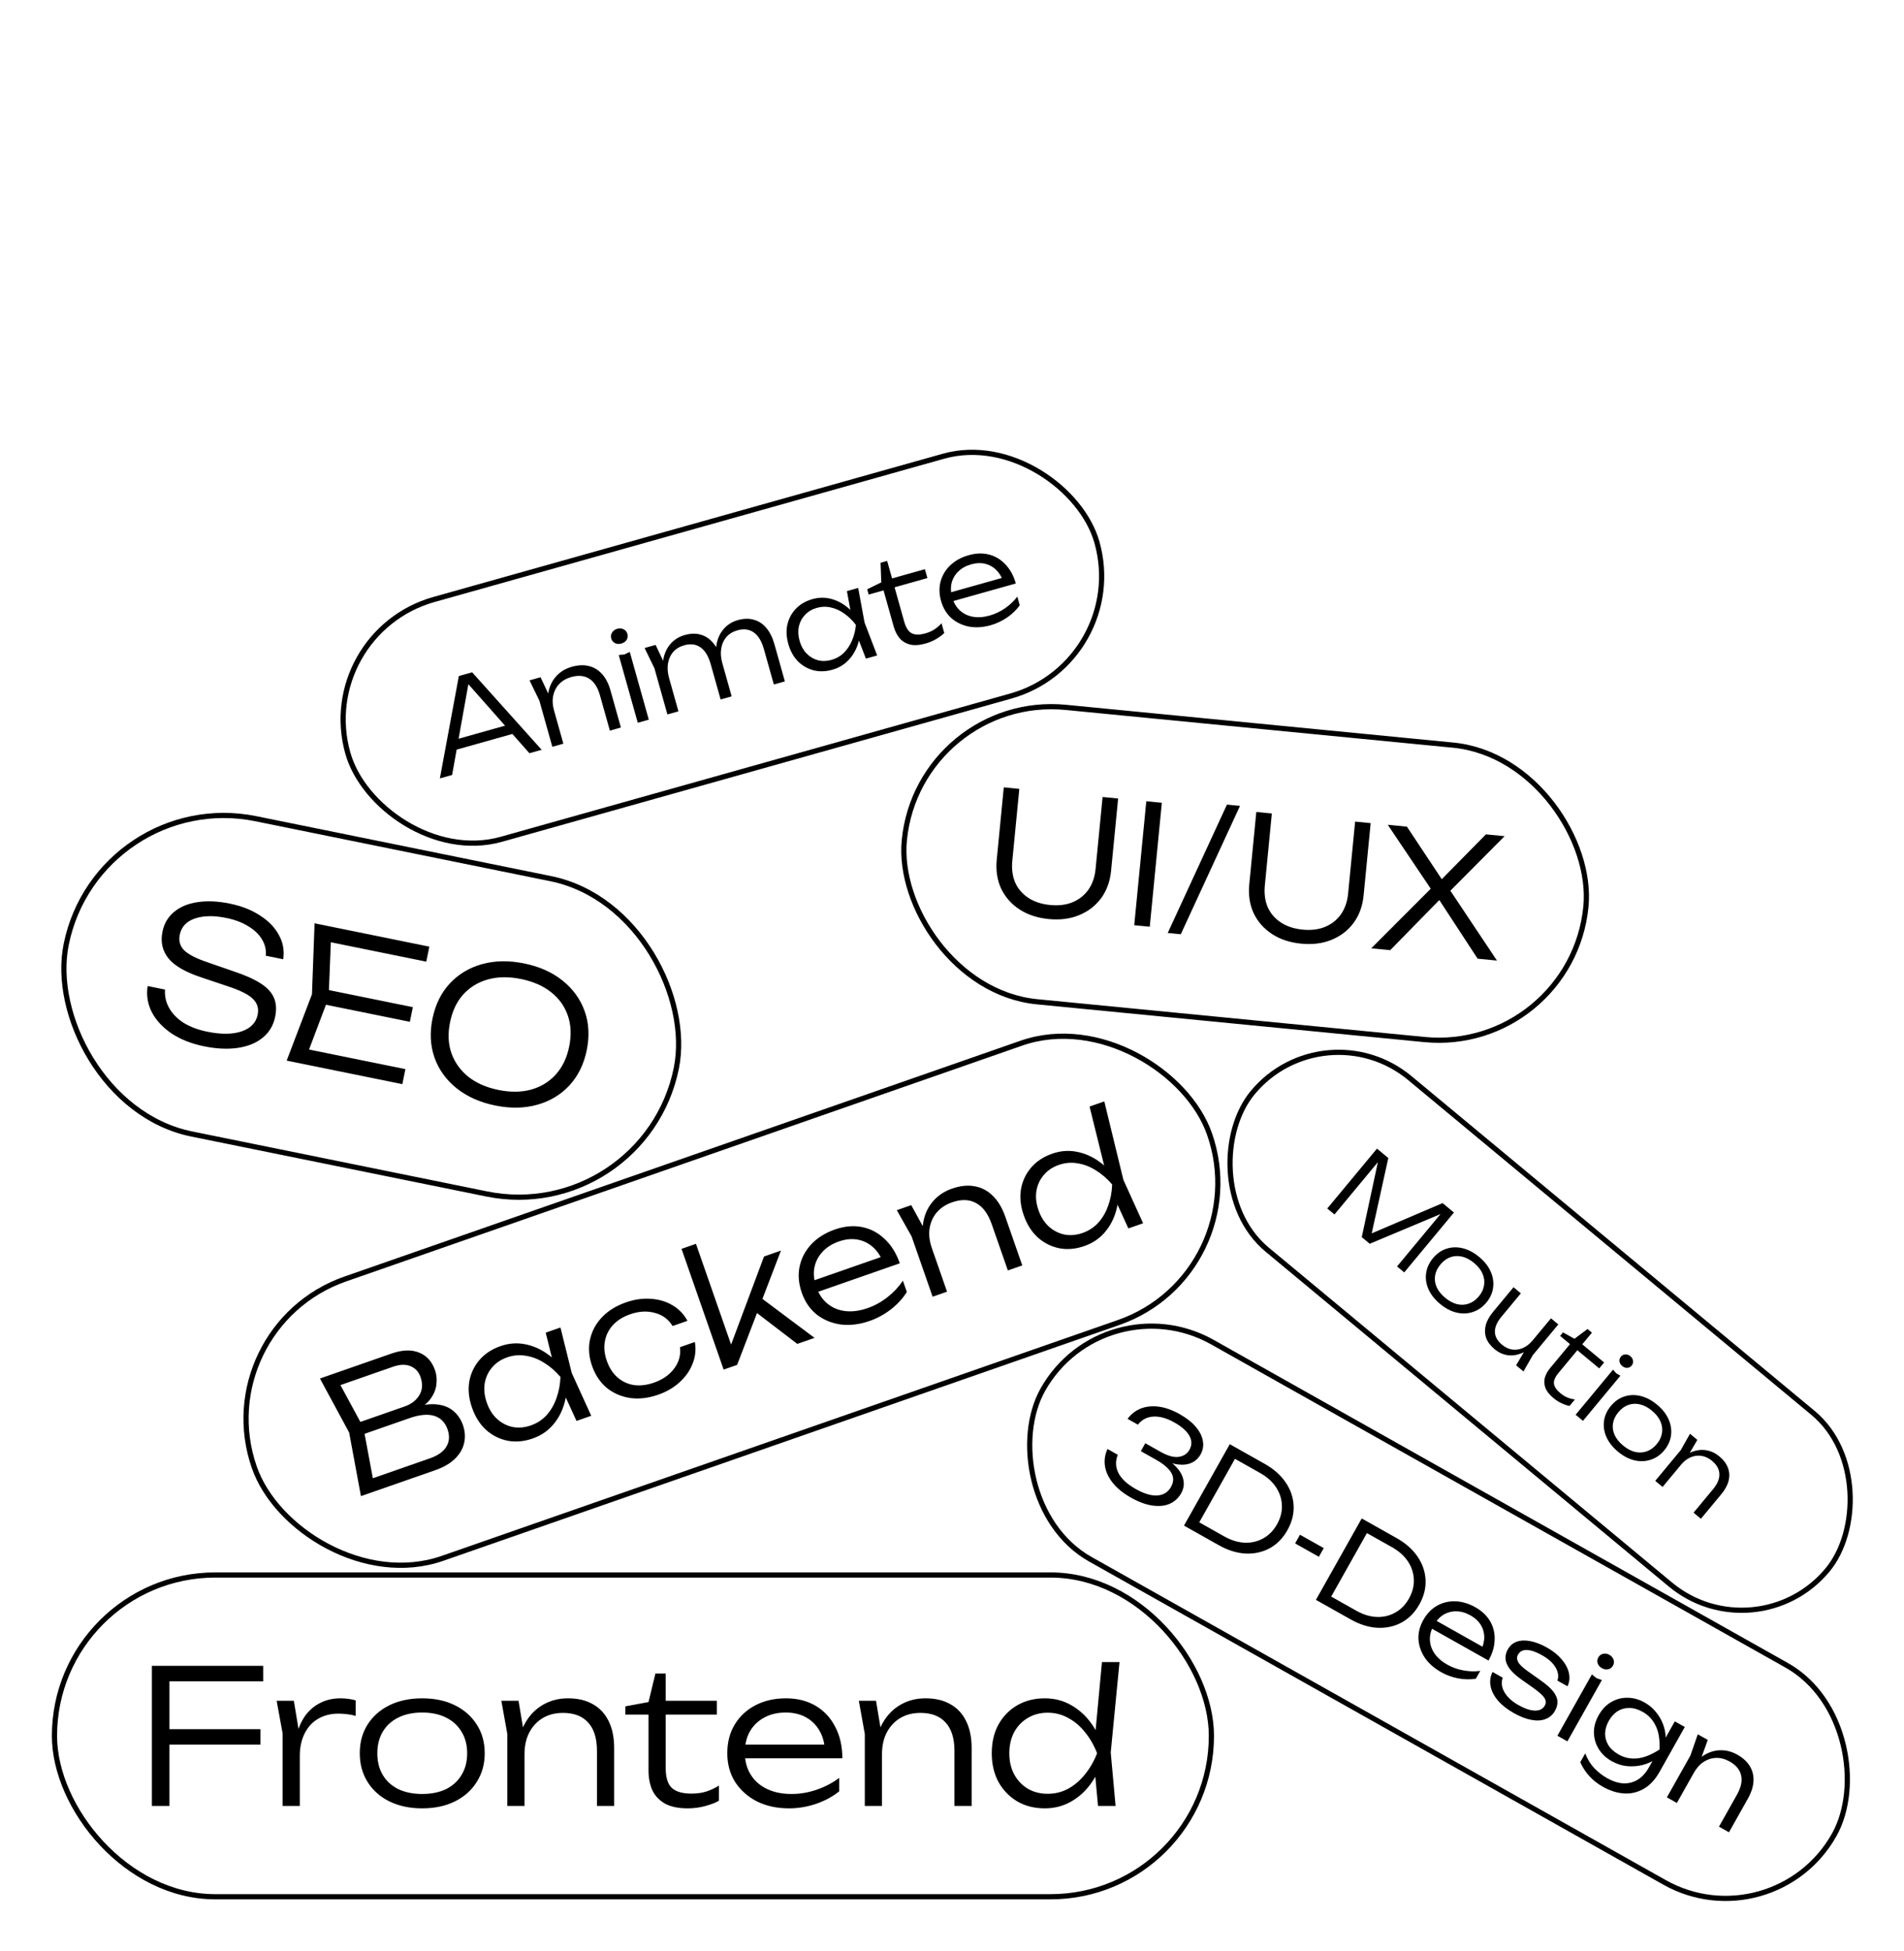 <svg width="367" height="376" viewBox="0 0 367 376" fill="none" xmlns="http://www.w3.org/2000/svg">
    <rect x="255.195" y="194.006" width="144" height="43" rx="21.5" transform="rotate(39.699 255.195 194.006)" stroke="black"/>
    <path d="M280.249 233.651L270.668 245.192L269.283 244.042L278.583 232.84L279.139 233.328L264.02 239.673L262.481 238.396L265.924 222.382L266.506 222.84L257.218 234.027L255.833 232.877L265.415 221.336L267.6 223.15L264.121 238.925L263.213 238.172L278.064 231.837L280.249 233.651ZM277.575 251.264C276.559 250.421 275.819 249.486 275.354 248.459C274.9 247.441 274.743 246.409 274.883 245.364C275.022 244.319 275.463 243.35 276.204 242.458C276.953 241.555 277.824 240.944 278.817 240.625C279.81 240.305 280.849 240.275 281.934 240.534C283.028 240.802 284.084 241.358 285.099 242.201C286.125 243.052 286.865 243.987 287.319 245.006C287.774 246.024 287.935 247.051 287.804 248.085C287.683 249.129 287.248 250.102 286.498 251.004C285.757 251.897 284.881 252.504 283.869 252.825C282.868 253.155 281.825 253.19 280.74 252.931C279.656 252.671 278.601 252.116 277.575 251.264ZM278.558 250.079C279.317 250.71 280.085 251.121 280.86 251.315C281.644 251.497 282.393 251.461 283.108 251.205C283.833 250.958 284.481 250.491 285.052 249.804C285.614 249.127 285.95 248.409 286.059 247.651C286.179 246.901 286.077 246.158 285.753 245.421C285.429 244.684 284.887 244 284.128 243.37C283.379 242.748 282.608 242.342 281.814 242.15C281.03 241.968 280.28 242.004 279.566 242.26C278.851 242.515 278.212 242.982 277.65 243.659C277.08 244.346 276.734 245.065 276.614 245.814C276.495 246.564 276.597 247.307 276.921 248.044C277.264 248.779 277.809 249.458 278.558 250.079ZM288.085 259.99C287.295 259.334 286.755 258.617 286.465 257.839C286.194 257.06 286.165 256.238 286.378 255.376C286.602 254.522 287.072 253.664 287.787 252.802L291.735 248.047L293.15 249.223L289.395 253.747C288.543 254.773 288.126 255.744 288.145 256.661C288.172 257.567 288.627 258.387 289.509 259.119C290.135 259.639 290.794 259.951 291.486 260.058C292.186 260.154 292.877 260.052 293.559 259.752C294.241 259.452 294.864 258.963 295.426 258.286L295.711 259.069C294.926 259.89 294.08 260.47 293.174 260.81C292.279 261.158 291.394 261.264 290.52 261.127C289.645 260.991 288.834 260.611 288.085 259.99ZM292.236 263.098L294.212 259.748L298.952 254.039L300.367 255.214L295.449 261.139L293.652 264.274L292.236 263.098ZM300.715 257.426L301.277 256.749L303.479 257.979L306.003 256.098L306.849 256.8L304.984 259.047L309.2 262.547L308.255 263.686L304.039 260.186L300.385 264.587C299.738 265.366 299.451 266.056 299.526 266.655C299.619 267.252 300.025 267.849 300.743 268.445C301.215 268.837 301.672 269.121 302.115 269.298C302.567 269.483 303.052 269.608 303.57 269.674L302.535 270.92C302.161 270.87 301.678 270.711 301.085 270.444C300.502 270.186 299.954 269.844 299.441 269.418C298.662 268.771 298.141 268.113 297.881 267.446C297.639 266.778 297.602 266.123 297.77 265.483C297.956 264.84 298.296 264.222 298.79 263.627L302.623 259.01L300.715 257.426ZM310.923 263.925L311.529 264.636L312.339 265.101L305.121 273.795L303.705 272.62L310.923 263.925ZM312.676 263.223C312.389 262.985 312.215 262.693 312.155 262.348C312.113 262.002 312.203 261.695 312.424 261.429C312.654 261.152 312.939 261.007 313.279 260.994C313.637 260.98 313.96 261.092 314.247 261.33C314.555 261.586 314.73 261.887 314.771 262.233C314.822 262.57 314.732 262.876 314.502 263.153C314.28 263.42 313.995 263.565 313.647 263.588C313.308 263.6 312.984 263.479 312.676 263.223ZM311.867 279.734C310.852 278.891 310.112 277.956 309.647 276.929C309.193 275.911 309.036 274.879 309.175 273.834C309.315 272.789 309.755 271.82 310.496 270.927C311.246 270.025 312.117 269.414 313.11 269.094C314.103 268.775 315.142 268.745 316.226 269.004C317.321 269.272 318.376 269.827 319.392 270.67C320.418 271.522 321.158 272.457 321.612 273.475C322.067 274.494 322.228 275.52 322.097 276.555C321.976 277.598 321.541 278.571 320.791 279.474C320.05 280.367 319.174 280.973 318.162 281.294C317.161 281.624 316.118 281.659 315.033 281.4C313.949 281.141 312.893 280.586 311.867 279.734ZM312.851 278.549C313.61 279.179 314.378 279.591 315.153 279.784C315.937 279.967 316.686 279.931 317.401 279.675C318.126 279.428 318.774 278.961 319.345 278.273C319.907 277.596 320.243 276.878 320.352 276.12C320.472 275.371 320.37 274.627 320.046 273.89C319.722 273.154 319.18 272.47 318.421 271.84C317.672 271.218 316.901 270.811 316.106 270.62C315.323 270.437 314.573 270.473 313.858 270.729C313.144 270.985 312.505 271.451 311.943 272.128C311.372 272.816 311.027 273.534 310.907 274.284C310.787 275.034 310.89 275.777 311.214 276.514C311.556 277.249 312.102 277.927 312.851 278.549ZM325.751 276.287L327.166 277.462L325.219 280.81L320.466 286.535L319.051 285.359L323.969 279.435L325.751 276.287ZM331.41 280.648C332.221 281.32 332.772 282.055 333.063 282.852C333.364 283.638 333.407 284.463 333.193 285.325C332.988 286.178 332.528 287.035 331.813 287.896L327.853 292.667L326.437 291.491L330.193 286.967C331.053 285.931 331.459 284.951 331.411 284.028C331.382 283.103 330.911 282.261 329.998 281.503C329.362 280.975 328.684 280.654 327.963 280.541C327.253 280.437 326.551 280.53 325.859 280.822C325.185 281.112 324.567 281.595 324.005 282.272L323.768 281.399C324.555 280.597 325.393 280.037 326.282 279.717C327.171 279.398 328.053 279.316 328.929 279.472C329.824 279.625 330.651 280.017 331.41 280.648Z" fill="black"/>
    <rect x="60.547" y="122.013" width="150" height="48" rx="24" transform="rotate(-15.7 60.547 122.013)" stroke="black"/>
    <path d="M87.207 144.68L86.688 142.832L98.887 139.403L99.407 141.251L87.207 144.68ZM91.007 129.552L104.404 144.484L102.047 145.146L89.367 130.811L90.522 130.486L87.145 149.335L84.788 149.997L88.443 130.273L91.007 129.552ZM102.068 131.105L104.194 130.507L106.174 134.712L108.59 143.307L106.464 143.905L103.964 135.009L102.068 131.105ZM110.232 128.486C111.449 128.144 112.55 128.1 113.536 128.355C114.517 128.594 115.361 129.113 116.068 129.912C116.77 130.695 117.303 131.734 117.667 133.027L119.68 140.19L117.554 140.787L115.645 133.995C115.208 132.439 114.517 131.37 113.572 130.788C112.638 130.186 111.486 130.078 110.115 130.463C109.16 130.732 108.381 131.183 107.778 131.818C107.191 132.448 106.805 133.205 106.621 134.088C106.449 134.951 106.505 135.891 106.791 136.907L105.767 136.547C105.511 135.223 105.528 134.013 105.819 132.917C106.109 131.822 106.63 130.894 107.38 130.135C108.142 129.356 109.092 128.806 110.232 128.486ZM119.262 126.222L120.377 126.108L121.388 125.624L125.057 138.678L122.932 139.276L119.262 126.222ZM119.763 124.012C119.332 124.133 118.925 124.106 118.544 123.931C118.173 123.736 117.932 123.438 117.819 123.038C117.702 122.622 117.753 122.242 117.972 121.898C118.202 121.534 118.533 121.291 118.964 121.17C119.426 121.04 119.843 121.073 120.213 121.268C120.58 121.447 120.821 121.745 120.938 122.161C121.051 122.561 121 122.941 120.785 123.301C120.566 123.645 120.225 123.882 119.763 124.012ZM124.248 124.87L126.373 124.273L128.353 128.478L130.769 137.073L128.644 137.67L126.143 128.775L124.248 124.87ZM131.996 122.368C133.12 122.052 134.145 122.03 135.069 122.302C135.988 122.559 136.786 123.091 137.462 123.898C138.133 124.69 138.651 125.733 139.014 127.027L141.028 134.189L138.902 134.787L136.993 127.994C136.555 126.438 135.903 125.359 135.035 124.755C134.163 124.136 133.111 123.999 131.879 124.346C131.001 124.593 130.291 125.025 129.75 125.642C129.224 126.255 128.893 126.997 128.755 127.866C128.613 128.721 128.684 129.656 128.97 130.673L127.946 130.312C127.691 128.988 127.685 127.785 127.929 126.702C128.189 125.616 128.663 124.701 129.352 123.959C130.052 123.197 130.933 122.667 131.996 122.368ZM142.231 119.491C143.356 119.175 144.38 119.153 145.304 119.425C146.239 119.678 147.045 120.208 147.72 121.015C148.392 121.807 148.909 122.85 149.273 124.143L151.286 131.306L149.16 131.903L147.251 125.111C146.814 123.555 146.161 122.475 145.294 121.871C144.421 121.252 143.369 121.116 142.137 121.462C141.259 121.709 140.55 122.141 140.008 122.759C139.483 123.372 139.151 124.113 139.013 124.983C138.871 125.837 138.943 126.773 139.229 127.789L138.205 127.429C137.949 126.105 137.943 124.901 138.187 123.819C138.447 122.732 138.921 121.818 139.61 121.076C140.31 120.314 141.184 119.786 142.231 119.491ZM166.904 126.916L165.058 122.125L165.188 120.368L164.169 118.959L163.247 113.908L165.419 113.298L166.643 119.959L169.076 126.306L166.904 126.916ZM165.904 120.167C165.946 121.617 165.758 122.958 165.34 124.19C164.932 125.401 164.308 126.432 163.467 127.284C162.641 128.131 161.628 128.723 160.426 129.061C159.148 129.42 157.936 129.453 156.79 129.161C155.639 128.852 154.636 128.27 153.781 127.414C152.936 126.537 152.326 125.429 151.949 124.089C151.568 122.734 151.512 121.47 151.78 120.297C152.065 119.121 152.62 118.109 153.445 117.262C154.271 116.415 155.323 115.811 156.601 115.452C157.803 115.114 158.976 115.092 160.122 115.385C161.284 115.673 162.362 116.226 163.356 117.044C164.35 117.861 165.2 118.902 165.904 120.167ZM154.121 123.479C154.398 124.465 154.843 125.279 155.455 125.921C156.083 126.559 156.812 126.994 157.642 127.226C158.483 127.438 159.358 127.417 160.266 127.161C161.191 126.901 161.979 126.455 162.633 125.823C163.297 125.171 163.823 124.383 164.212 123.459C164.616 122.531 164.872 121.521 164.98 120.426C164.318 119.549 163.572 118.819 162.744 118.238C161.931 117.652 161.074 117.261 160.171 117.066C159.28 116.852 158.372 116.874 157.448 117.134C156.539 117.389 155.783 117.834 155.181 118.469C154.589 119.084 154.191 119.827 153.988 120.699C153.799 121.566 153.844 122.493 154.121 123.479ZM167.439 114.575L167.153 113.558L169.868 112.222L169.73 108.446L171 108.089L171.949 111.462L178.279 109.683L178.76 111.393L172.429 113.172L174.287 119.78C174.616 120.951 175.101 121.703 175.744 122.038C176.398 122.353 177.263 122.359 178.342 122.056C179.05 121.856 179.642 121.599 180.119 121.282C180.61 120.961 181.064 120.567 181.482 120.101L182.008 121.972C181.703 122.307 181.217 122.677 180.549 123.08C179.897 123.48 179.186 123.788 178.416 124.004C177.245 124.333 176.241 124.399 175.405 124.202C174.58 123.986 173.908 123.576 173.389 122.974C172.882 122.352 172.503 121.594 172.252 120.701L170.304 113.77L167.439 114.575ZM190.957 120.479C189.463 120.899 188.058 120.987 186.742 120.741C185.438 120.476 184.312 119.929 183.364 119.098C182.427 118.248 181.77 117.153 181.393 115.813C181.012 114.457 180.987 113.185 181.317 111.995C181.648 110.805 182.279 109.772 183.213 108.894C184.146 108.017 185.322 107.379 186.739 106.981C188.14 106.587 189.451 106.551 190.672 106.873C191.893 107.194 192.946 107.837 193.832 108.801C194.729 109.746 195.385 110.958 195.801 112.436L183.186 115.982L182.712 114.296L194.426 111.003L193.392 112.116C193.073 111.159 192.606 110.384 191.991 109.792C191.376 109.201 190.66 108.812 189.844 108.626C189.027 108.44 188.149 108.479 187.209 108.743C186.193 109.029 185.365 109.486 184.727 110.114C184.085 110.727 183.652 111.463 183.429 112.324C183.221 113.18 183.258 114.109 183.539 115.11C183.833 116.157 184.328 116.999 185.022 117.635C185.716 118.271 186.552 118.676 187.532 118.849C188.511 119.023 189.586 118.945 190.757 118.616C191.82 118.317 192.81 117.848 193.727 117.208C194.659 116.563 195.447 115.818 196.09 114.973L196.558 116.636C195.939 117.508 195.129 118.293 194.128 118.989C193.123 119.671 192.066 120.167 190.957 120.479Z" fill="black"/>
    <rect x="212.785" y="246.865" width="175" height="48" rx="24" transform="rotate(29.361 212.785 246.865)" stroke="black"/>
    <path d="M217.344 273.41C217.989 272.524 218.816 271.87 219.825 271.446C220.848 271.031 222.005 270.901 223.294 271.057C224.583 271.213 225.945 271.695 227.382 272.503C228.692 273.24 229.724 274.05 230.476 274.932C231.228 275.814 231.686 276.714 231.849 277.632C232.026 278.558 231.875 279.446 231.396 280.296C230.988 281.022 230.403 281.555 229.642 281.898C228.888 282.226 227.998 282.323 226.973 282.187C225.948 282.051 224.829 281.641 223.616 280.959L223.828 280.582C225.092 281.239 226.085 281.971 226.805 282.78C227.532 283.575 227.968 284.399 228.113 285.251C228.279 286.097 228.131 286.932 227.668 287.755C227.143 288.689 226.404 289.366 225.452 289.785C224.508 290.19 223.4 290.301 222.126 290.117C220.867 289.941 219.484 289.429 217.978 288.582C216.514 287.758 215.36 286.824 214.515 285.78C213.671 284.736 213.161 283.651 212.987 282.524C212.813 281.398 212.974 280.296 213.471 279.217L215.458 280.335C214.97 281.529 215.01 282.698 215.577 283.844C216.166 284.983 217.276 286.011 218.908 286.929C220.525 287.839 221.916 288.255 223.081 288.175C224.267 288.09 225.147 287.538 225.719 286.52C226.049 285.935 226.181 285.357 226.115 284.788C226.05 284.219 225.749 283.646 225.211 283.068C224.681 282.476 223.886 281.882 222.826 281.286L219.898 279.638L220.757 278.111L223.685 279.759C225.08 280.543 226.246 280.869 227.184 280.735C228.143 280.596 228.835 280.15 229.259 279.397C229.769 278.49 229.766 277.58 229.252 276.667C228.738 275.754 227.77 274.897 226.347 274.097C224.883 273.273 223.533 272.899 222.297 272.975C221.083 273.044 220.094 273.562 219.331 274.528L217.344 273.41ZM243.756 282.073C245.499 283.053 246.849 284.244 247.805 285.645C248.761 287.045 249.275 288.546 249.347 290.147C249.427 291.735 249.028 293.309 248.149 294.871C247.279 296.419 246.14 297.577 244.734 298.347C243.336 299.102 241.787 299.442 240.085 299.366C238.392 299.276 236.674 298.741 234.93 297.761L228.216 293.983L237.042 278.295L243.756 282.073ZM230.476 294.566L229.904 292.647L235.991 296.072C237.329 296.825 238.646 297.226 239.94 297.275C241.235 297.323 242.419 297.045 243.495 296.438C244.585 295.839 245.467 294.94 246.141 293.741C246.832 292.514 247.146 291.286 247.084 290.058C247.044 288.824 246.667 287.667 245.953 286.586C245.24 285.505 244.213 284.588 242.875 283.835L236.788 280.411L238.714 279.924L230.476 294.566ZM250.575 295.74L255.156 298.317L254.215 299.99L249.634 297.413L250.575 295.74ZM269.187 296.38C270.931 297.361 272.28 298.551 273.236 299.952C274.192 301.353 274.706 302.853 274.779 304.454C274.859 306.042 274.459 307.616 273.581 309.178C272.71 310.726 271.572 311.884 270.166 312.654C268.768 313.41 267.218 313.749 265.517 313.673C263.823 313.584 262.105 313.048 260.362 312.068L253.647 308.29L262.473 292.603L269.187 296.38ZM255.908 308.874L255.335 306.954L261.422 310.379C262.761 311.132 264.077 311.533 265.372 311.582C266.666 311.631 267.851 311.352 268.927 310.745C270.016 310.146 270.898 309.247 271.573 308.048C272.263 306.821 272.577 305.593 272.516 304.365C272.476 303.131 272.099 301.974 271.385 300.893C270.671 299.812 269.645 298.895 268.306 298.142L262.219 294.718L264.145 294.232L255.908 308.874ZM277.797 322.234C276.445 321.473 275.391 320.541 274.635 319.437C273.901 318.326 273.493 317.142 273.411 315.884C273.351 314.621 273.663 313.382 274.345 312.169C275.035 310.942 275.918 310.025 276.994 309.418C278.07 308.812 279.248 308.529 280.528 308.57C281.808 308.611 283.09 308.992 284.373 309.714C285.642 310.428 286.593 311.331 287.228 312.422C287.862 313.513 288.151 314.713 288.094 316.021C288.06 317.323 287.665 318.644 286.912 319.982L275.492 313.557L276.351 312.03L286.956 317.996L285.438 318.051C285.89 317.149 286.109 316.272 286.093 315.418C286.077 314.565 285.847 313.784 285.401 313.074C284.956 312.365 284.308 311.771 283.457 311.292C282.537 310.774 281.629 310.512 280.734 310.504C279.847 310.482 279.02 310.696 278.253 311.145C277.5 311.603 276.868 312.285 276.358 313.191C275.825 314.14 275.578 315.084 275.618 316.024C275.658 316.965 275.963 317.843 276.532 318.659C277.101 319.475 277.916 320.181 278.975 320.777C279.938 321.318 280.969 321.687 282.07 321.884C283.185 322.089 284.268 322.121 285.321 321.979L284.474 323.485C283.419 323.662 282.292 323.643 281.092 323.427C279.899 323.197 278.801 322.799 277.797 322.234ZM299.727 329.67C299.304 330.423 298.705 330.949 297.931 331.248C297.171 331.555 296.265 331.614 295.214 331.427C294.177 331.247 293.038 330.808 291.797 330.11C290.528 329.396 289.503 328.591 288.723 327.693C287.965 326.789 287.495 325.863 287.312 324.916C287.129 323.968 287.256 323.058 287.692 322.183L289.658 323.29C289.436 323.881 289.41 324.499 289.579 325.145C289.755 325.777 290.109 326.389 290.639 326.98C291.169 327.572 291.852 328.103 292.689 328.574C293.902 329.257 294.952 329.609 295.839 329.631C296.748 329.646 297.383 329.334 297.744 328.692C298.027 328.19 298.011 327.695 297.699 327.207C297.393 326.705 296.67 326.05 295.527 325.242L293.377 323.729C292.31 322.982 291.517 322.27 290.999 321.593C290.502 320.909 290.233 320.262 290.191 319.651C290.157 319.026 290.297 318.435 290.611 317.877C291.042 317.11 291.633 316.598 292.383 316.341C293.156 316.078 294.035 316.049 295.02 316.255C296.014 316.447 297.062 316.853 298.163 317.472C299.335 318.131 300.279 318.883 300.997 319.728C301.73 320.58 302.199 321.459 302.405 322.365C302.612 323.27 302.523 324.129 302.14 324.942L300.194 323.847C300.376 323.362 300.394 322.84 300.249 322.281C300.113 321.708 299.793 321.134 299.291 320.558C298.803 319.989 298.106 319.45 297.2 318.94C296.084 318.313 295.122 317.983 294.314 317.951C293.52 317.926 292.951 318.221 292.606 318.834C292.354 319.281 292.357 319.75 292.612 320.242C292.867 320.735 293.48 321.327 294.449 322.019L296.889 323.75C298.012 324.529 298.836 325.249 299.363 325.913C299.889 326.576 300.166 327.209 300.194 327.812C300.236 328.423 300.08 329.043 299.727 329.67ZM306.841 322.657L307.709 323.366L308.766 323.74L302.117 335.558L300.193 334.475L306.841 322.657ZM308.759 321.451C308.369 321.231 308.101 320.924 307.955 320.53C307.831 320.13 307.872 319.749 308.076 319.386C308.287 319.01 308.592 318.778 308.991 318.69C309.411 318.595 309.816 318.658 310.207 318.878C310.625 319.113 310.896 319.431 311.02 319.831C311.151 320.217 311.111 320.598 310.899 320.975C310.695 321.337 310.39 321.57 309.984 321.672C309.586 321.76 309.177 321.686 308.759 321.451ZM317.811 340.614L318.999 338.502L319.259 338.235L320.354 336.29L320.505 335.824L322.824 331.704L324.748 332.786L319.888 341.425C319.025 342.959 317.994 344.058 316.793 344.723C315.607 345.396 314.343 345.685 313.001 345.591C311.658 345.497 310.311 345.069 308.958 344.309C307.94 343.736 307.075 343.056 306.361 342.269C305.653 341.504 305.067 340.605 304.601 339.572L305.554 337.877C306.007 339.031 306.598 339.988 307.327 340.747C308.07 341.514 308.881 342.145 309.76 342.639C311.461 343.596 313.009 343.879 314.404 343.489C315.804 343.121 316.94 342.162 317.811 340.614ZM310.64 339.362C309.58 338.765 308.751 337.987 308.153 337.026C307.57 336.074 307.262 335.038 307.231 333.919C307.207 332.786 307.513 331.654 308.149 330.525C308.792 329.381 309.6 328.533 310.573 327.978C311.553 327.41 312.598 327.135 313.708 327.154C314.839 327.166 315.935 327.47 316.994 328.066C317.789 328.513 318.458 329.055 319 329.69C319.55 330.312 319.99 330.981 320.32 331.7C320.65 332.418 320.87 333.138 320.978 333.859C321.086 334.581 321.099 335.259 321.018 335.892C320.959 336.52 320.803 337.057 320.552 337.503C320.231 338.075 319.718 338.594 319.015 339.061C318.333 339.522 317.521 339.873 316.578 340.114C315.657 340.348 314.679 340.422 313.644 340.336C312.631 340.243 311.63 339.919 310.64 339.362ZM312.034 338.108C313.121 338.72 314.306 338.964 315.587 338.84C316.868 338.716 318.3 338.145 319.883 337.126C319.962 335.225 319.71 333.697 319.129 332.544C318.57 331.385 317.746 330.499 316.658 329.887C315.752 329.377 314.876 329.123 314.03 329.125C313.207 329.121 312.455 329.331 311.775 329.756C311.109 330.19 310.549 330.811 310.094 331.619C309.655 332.4 309.419 333.195 309.386 334.003C309.376 334.804 309.582 335.563 310.006 336.279C310.451 336.988 311.127 337.598 312.034 338.108ZM327.252 334.195L329.177 335.278L327.598 339.649L323.221 347.431L321.296 346.348L325.827 338.295L327.252 334.195ZM334.873 338.124C335.974 338.744 336.783 339.493 337.299 340.37C337.823 341.234 338.051 342.198 337.985 343.262C337.927 344.313 337.568 345.423 336.909 346.595L333.261 353.079L331.337 351.996L334.796 345.847C335.589 344.438 335.857 343.194 335.602 342.114C335.368 341.028 334.631 340.136 333.39 339.438C332.525 338.952 331.656 338.719 330.781 338.741C329.919 338.771 329.111 339.032 328.357 339.525C327.624 340.012 326.998 340.716 326.48 341.637L326.012 340.657C326.769 339.541 327.638 338.699 328.618 338.13C329.599 337.562 330.623 337.275 331.691 337.27C332.78 337.259 333.841 337.544 334.873 338.124Z" fill="black"/>
    <rect x="18.938" y="151.59" width="120" height="62" rx="31" transform="rotate(11.488 18.938 151.59)" stroke="black"/>
    <path d="M28.453 190.006L31.805 190.687C31.716 191.967 31.988 193.161 32.62 194.269C33.252 195.378 34.185 196.326 35.421 197.116C36.684 197.887 38.198 198.452 39.962 198.811C42.62 199.351 44.816 199.332 46.55 198.754C48.312 198.157 49.351 197.082 49.666 195.53C49.91 194.33 49.602 193.313 48.744 192.477C47.908 191.646 46.308 190.843 43.943 190.069L38.957 188.394C35.811 187.363 33.65 186.128 32.473 184.688C31.301 183.226 30.915 181.506 31.317 179.531C31.637 177.955 32.385 176.686 33.56 175.725C34.74 174.74 36.238 174.114 38.056 173.847C39.902 173.561 41.966 173.65 44.247 174.113C46.528 174.577 48.479 175.341 50.1 176.405C51.749 177.45 52.964 178.701 53.745 180.158C54.555 181.596 54.837 183.16 54.592 184.849L51.241 184.168C51.329 183.01 51.078 181.955 50.488 181.002C49.903 180.026 49.02 179.186 47.841 178.481C46.69 177.757 45.28 177.225 43.61 176.886C41.188 176.394 39.159 176.434 37.524 177.008C35.917 177.563 34.958 178.605 34.648 180.134C34.408 181.31 34.695 182.311 35.507 183.137C36.347 183.945 37.879 184.722 40.103 185.467L44.976 187.156C47.247 187.911 49.01 188.698 50.264 189.516C51.541 190.339 52.393 191.271 52.818 192.313C53.248 193.331 53.322 194.534 53.04 195.921C52.7 197.591 51.901 198.935 50.641 199.952C49.404 200.975 47.814 201.631 45.869 201.922C43.924 202.212 41.752 202.113 39.353 201.626C36.931 201.134 34.855 200.32 33.127 199.185C31.403 198.026 30.125 196.665 29.292 195.099C28.463 193.511 28.184 191.813 28.453 190.006ZM79.575 194.077L79.002 196.9L60.974 193.236L61.548 190.414L79.575 194.077ZM63.343 192.248L58.808 204.257L57.467 201.817L78.14 206.019L77.552 208.912L55.256 204.38L60.132 191.595L60.634 177.921L82.753 182.417L82.165 185.31L61.669 181.144L63.855 179.421L63.343 192.248ZM95.463 213.029C92.523 212.432 90.041 211.327 88.018 209.716C86.018 208.11 84.602 206.157 83.772 203.857C82.946 201.534 82.808 199.02 83.357 196.315C83.912 193.587 85.02 191.327 86.683 189.534C88.345 187.741 90.41 186.495 92.879 185.797C95.371 185.103 98.087 185.055 101.027 185.653C103.967 186.25 106.437 187.352 108.437 188.959C110.437 190.565 111.852 192.519 112.683 194.818C113.514 197.118 113.652 199.631 113.097 202.36C112.548 205.064 111.439 207.325 109.772 209.141C108.11 210.934 106.044 212.18 103.576 212.878C101.107 213.576 98.403 213.627 95.463 213.029ZM96.072 210.031C98.401 210.504 100.512 210.48 102.406 209.958C104.304 209.414 105.886 208.437 107.152 207.029C108.418 205.621 109.271 203.835 109.71 201.671C110.155 199.484 110.069 197.495 109.454 195.705C108.838 193.914 107.76 192.409 106.22 191.19C104.68 189.971 102.746 189.125 100.417 188.652C98.089 188.178 95.978 188.202 94.084 188.724C92.19 189.245 90.599 190.207 89.309 191.611C88.044 193.019 87.189 194.816 86.744 197.004C86.304 199.168 86.392 201.145 87.008 202.935C87.647 204.73 88.734 206.249 90.27 207.492C91.81 208.711 93.744 209.557 96.072 210.031Z" fill="black"/>
    <rect x="39.637" y="255.847" width="195" height="57" rx="28.5" transform="rotate(-19.225 39.637 255.847)" stroke="black"/>
    <path d="M79.369 272.174L79.448 271.333C81.288 270.714 82.867 270.48 84.185 270.63C85.496 270.76 86.571 271.188 87.411 271.911C88.244 272.615 88.85 273.511 89.229 274.598C89.644 275.787 89.72 276.946 89.459 278.077C89.211 279.18 88.625 280.186 87.7 281.097C86.774 282.007 85.496 282.746 83.864 283.315L69.572 288.299L67.298 276.045L61.669 265.638L75.448 260.833C77.543 260.102 79.316 260.037 80.768 260.638C82.234 261.211 83.261 262.344 83.851 264.036C84.16 264.923 84.244 265.876 84.103 266.897C83.975 267.89 83.543 268.854 82.807 269.789C82.064 270.703 80.918 271.498 79.369 272.174ZM72.146 286.351L70.563 285.31L82.891 281.011C84.382 280.491 85.424 279.755 86.018 278.802C86.625 277.822 86.708 276.698 86.265 275.429C85.794 274.079 84.939 273.214 83.699 272.833C82.459 272.452 80.873 272.599 78.939 273.273L69.149 276.687L68.348 274.391L77.987 271.029C79.276 270.58 80.221 269.855 80.821 268.855C81.441 267.848 81.516 266.669 81.045 265.32C80.701 264.333 80.068 263.65 79.145 263.271C78.235 262.866 77.106 262.898 75.756 263.369L64.304 267.362L64.897 265.563L70.048 275.086L72.146 286.351ZM111.121 273.81L108.272 267.585L108.3 265.237L106.829 263.445L105.188 256.799L108.029 255.808L110.204 264.573L113.961 272.819L111.121 273.81ZM109.237 264.91C109.412 266.837 109.272 268.637 108.816 270.31C108.373 271.955 107.627 273.379 106.577 274.581C105.548 275.776 104.248 276.647 102.677 277.195C101.005 277.778 99.394 277.922 97.845 277.626C96.289 277.31 94.906 276.618 93.698 275.548C92.502 274.451 91.598 273.027 90.987 271.274C90.369 269.502 90.191 267.824 90.452 266.242C90.734 264.652 91.389 263.26 92.418 262.065C93.448 260.87 94.798 259.981 96.47 259.398C98.041 258.85 99.602 258.724 101.151 259.02C102.72 259.309 104.2 259.956 105.59 260.963C106.98 261.969 108.196 263.285 109.237 264.91ZM93.827 270.284C94.277 271.573 94.936 272.62 95.803 273.424C96.692 274.222 97.697 274.741 98.821 274.982C99.957 275.195 101.119 275.095 102.308 274.68C103.517 274.259 104.53 273.601 105.347 272.706C106.178 271.783 106.814 270.692 107.255 269.431C107.717 268.163 107.974 266.796 108.029 265.331C107.075 264.218 106.024 263.308 104.874 262.602C103.744 261.889 102.571 261.44 101.354 261.254C100.15 261.041 98.944 261.145 97.735 261.567C96.546 261.981 95.577 262.636 94.827 263.53C94.09 264.397 93.622 265.419 93.422 266.595C93.243 267.765 93.378 268.995 93.827 270.284ZM133.933 258.602C134.182 260.029 134.042 261.411 133.514 262.747C133.006 264.077 132.179 265.269 131.033 266.324C129.888 267.378 128.499 268.19 126.867 268.759C124.974 269.42 123.172 269.63 121.461 269.391C119.744 269.131 118.241 268.48 116.951 267.439C115.675 266.37 114.731 264.96 114.12 263.207C113.509 261.455 113.374 259.773 113.716 258.163C114.072 256.525 114.844 255.081 116.035 253.83C117.225 252.578 118.767 251.623 120.661 250.962C122.292 250.393 123.885 250.166 125.438 250.279C126.985 250.373 128.37 250.782 129.594 251.507C130.839 252.225 131.811 253.231 132.51 254.523L129.64 255.524C128.846 254.22 127.704 253.375 126.214 252.991C124.738 252.579 123.154 252.669 121.462 253.259C120.092 253.737 118.988 254.426 118.15 255.329C117.333 256.224 116.814 257.263 116.595 258.447C116.368 259.61 116.49 260.867 116.96 262.217C117.431 263.566 118.12 264.636 119.029 265.427C119.937 266.217 120.989 266.708 122.186 266.901C123.396 267.067 124.686 266.91 126.056 266.433C127.768 265.836 129.074 264.917 129.975 263.677C130.895 262.429 131.258 261.071 131.062 259.603L133.933 258.602ZM141.366 260.382L140.445 260.364L147.267 242.125L150.531 240.987L142.081 263.013L139.482 263.92L131.368 240.654L134.148 239.684L141.366 260.382ZM145.132 252.426L146.188 249.719L157.007 257.808L153.683 258.967L145.132 252.426ZM167.655 254.536C165.701 255.217 163.838 255.448 162.068 255.23C160.31 254.984 158.766 254.348 157.437 253.32C156.12 252.266 155.156 250.862 154.545 249.11C153.927 247.337 153.789 245.646 154.131 244.035C154.473 242.425 155.229 240.997 156.399 239.753C157.57 238.509 159.081 237.564 160.935 236.918C162.768 236.279 164.51 236.123 166.16 236.451C167.811 236.779 169.266 237.548 170.524 238.759C171.795 239.942 172.768 241.501 173.442 243.435L156.944 249.188L156.175 246.982L171.494 241.64L170.211 243.206C169.708 241.958 169.023 240.966 168.156 240.229C167.289 239.492 166.304 239.033 165.202 238.853C164.1 238.672 162.934 238.796 161.705 239.225C160.376 239.688 159.312 240.364 158.515 241.252C157.711 242.12 157.195 243.136 156.968 244.3C156.761 245.456 156.886 246.689 157.343 247.998C157.821 249.368 158.547 250.448 159.523 251.237C160.499 252.027 161.645 252.497 162.963 252.647C164.281 252.798 165.705 252.606 167.236 252.072C168.626 251.587 169.905 250.881 171.073 249.955C172.261 249.021 173.248 247.965 174.035 246.787L174.793 248.962C174.041 250.173 173.027 251.284 171.753 252.293C170.471 253.282 169.105 254.03 167.655 254.536ZM172.864 233.198L175.644 232.229L178.624 237.663L182.543 248.903L179.764 249.872L175.707 238.239L172.864 233.198ZM183.514 229.044C185.106 228.489 186.568 228.34 187.9 228.599C189.226 228.837 190.392 229.458 191.397 230.463C192.396 231.448 193.19 232.786 193.78 234.478L197.047 243.845L194.267 244.814L191.169 235.931C190.46 233.897 189.452 232.531 188.147 231.834C186.856 231.109 185.313 231.06 183.52 231.685C182.271 232.12 181.272 232.785 180.522 233.679C179.792 234.567 179.341 235.605 179.168 236.795C179.009 237.958 179.161 239.204 179.625 240.533L178.233 240.137C177.784 238.396 177.707 236.785 178.004 235.303C178.301 233.821 178.917 232.545 179.854 231.472C180.804 230.373 182.024 229.563 183.514 229.044ZM217.495 236.714L214.625 230.429L214.746 228.15L213.242 226.268L210.016 213.227L212.856 212.237L216.536 227.356L220.335 235.724L217.495 236.714ZM215.581 227.825C215.756 229.752 215.616 231.552 215.16 233.225C214.717 234.87 213.971 236.294 212.921 237.496C211.892 238.691 210.592 239.562 209.021 240.11C207.349 240.693 205.738 240.837 204.189 240.541C202.633 240.225 201.251 239.532 200.042 238.463C198.846 237.366 197.942 235.941 197.331 234.189C196.713 232.416 196.535 230.739 196.796 229.156C197.078 227.567 197.733 226.175 198.763 224.98C199.792 223.785 201.142 222.896 202.814 222.313C204.386 221.765 205.946 221.639 207.495 221.935C209.064 222.224 210.544 222.871 211.934 223.877C213.324 224.884 214.54 226.199 215.581 227.825ZM200.171 233.198C200.621 234.488 201.28 235.534 202.148 236.339C203.036 237.136 204.041 237.655 205.165 237.896C206.301 238.11 207.464 238.01 208.652 237.595C209.861 237.174 210.874 236.515 211.691 235.62C212.522 234.698 213.158 233.606 213.599 232.345C214.061 231.077 214.319 229.711 214.373 228.246C213.419 227.133 212.368 226.223 211.218 225.517C210.088 224.804 208.915 224.354 207.698 224.169C206.494 223.956 205.288 224.06 204.079 224.482C202.891 224.896 201.921 225.55 201.171 226.445C200.434 227.312 199.966 228.333 199.766 229.51C199.587 230.68 199.722 231.909 200.171 233.198Z" fill="black"/>
    <rect x="177.076" y="133.546" width="132" height="57" rx="28.5" transform="rotate(5.567 177.076 133.546)" stroke="black"/>
    <path d="M195.125 165.87C194.972 167.441 195.157 168.841 195.68 170.071C196.227 171.282 197.074 172.265 198.222 173.02C199.37 173.775 200.762 174.232 202.397 174.391C204.053 174.553 205.507 174.373 206.758 173.852C208.009 173.331 209.019 172.529 209.789 171.446C210.561 170.343 211.024 169.005 211.177 167.434L212.527 153.58L215.521 153.872L214.165 167.79C213.964 169.849 213.32 171.619 212.233 173.099C211.147 174.558 209.734 175.642 207.993 176.351C206.273 177.063 204.32 177.312 202.133 177.098C199.946 176.885 198.067 176.263 196.496 175.231C194.924 174.199 193.747 172.862 192.964 171.221C192.204 169.561 191.924 167.701 192.125 165.641L193.482 151.723L196.476 152.015L195.125 165.87ZM220.953 154.401L223.947 154.693L221.618 178.58L218.625 178.288L220.953 154.401ZM236.496 155.048L239.012 155.293L227.598 180.031L225.082 179.785L236.496 155.048ZM243.801 170.614C243.648 172.185 243.833 173.586 244.356 174.816C244.902 176.026 245.75 177.009 246.898 177.764C248.046 178.519 249.437 178.976 251.072 179.136C252.729 179.297 254.182 179.117 255.433 178.596C256.684 178.075 257.695 177.273 258.465 176.191C259.237 175.087 259.7 173.75 259.853 172.179L261.203 158.324L264.197 158.616L262.84 172.534C262.64 174.594 261.995 176.364 260.908 177.844C259.823 179.303 258.41 180.387 256.669 181.096C254.949 181.807 252.995 182.056 250.809 181.843C248.622 181.63 246.742 181.007 245.171 179.975C243.6 178.943 242.423 177.607 241.639 175.966C240.88 174.305 240.6 172.445 240.801 170.386L242.157 156.468L245.151 156.76L243.801 170.614ZM278.819 172.388L278.977 170.763L288.543 185.103L284.817 184.74L276.871 172.583L278.145 172.708L267.969 183.097L264.306 182.74L276.455 170.582L276.312 172.047L267.495 158.937L271.189 159.298L278.505 170.331L277.136 170.198L286.413 160.781L290.012 161.132L278.819 172.388Z" fill="black"/>
    <rect x="10.5" y="303.5" width="223" height="62" rx="31" stroke="black"/>
    <path d="M30.896 333.204H50.192V336.192H30.896V333.204ZM50.732 321V323.988H30.536L32.66 321.828V348H29.276V321H50.732ZM53.323 327.732H56.635L57.787 334.644V348H54.475V334.032L53.323 327.732ZM68.551 327.66V330.648C68.095 330.504 67.555 330.396 66.931 330.324C66.331 330.252 65.755 330.216 65.203 330.216C63.763 330.216 62.479 330.54 61.351 331.188C60.223 331.836 59.347 332.784 58.723 334.032C58.099 335.256 57.787 336.708 57.787 338.388L56.851 337.092C56.899 335.676 57.127 334.368 57.535 333.168C57.943 331.968 58.519 330.936 59.263 330.072C60.031 329.184 60.943 328.5 61.999 328.02C63.079 327.516 64.291 327.264 65.635 327.264C66.139 327.264 66.655 327.3 67.183 327.372C67.735 327.444 68.191 327.54 68.551 327.66ZM81.371 348.468C78.995 348.468 76.895 348.024 75.071 347.136C73.271 346.248 71.867 345 70.859 343.392C69.851 341.784 69.347 339.936 69.347 337.848C69.347 335.736 69.851 333.888 70.859 332.304C71.867 330.72 73.271 329.484 75.071 328.596C76.895 327.708 78.995 327.264 81.371 327.264C83.771 327.264 85.871 327.708 87.671 328.596C89.471 329.484 90.875 330.72 91.883 332.304C92.915 333.888 93.431 335.736 93.431 337.848C93.431 339.936 92.915 341.784 91.883 343.392C90.875 345 89.471 346.248 87.671 347.136C85.871 348.024 83.771 348.468 81.371 348.468ZM81.371 345.696C83.147 345.696 84.683 345.384 85.979 344.76C87.275 344.112 88.271 343.2 88.967 342.024C89.687 340.848 90.047 339.456 90.047 337.848C90.047 336.264 89.687 334.884 88.967 333.708C88.271 332.532 87.275 331.62 85.979 330.972C84.683 330.324 83.147 330 81.371 330C79.619 330 78.083 330.324 76.763 330.972C75.467 331.62 74.471 332.532 73.775 333.708C73.079 334.884 72.731 336.264 72.731 337.848C72.731 339.456 73.079 340.848 73.775 342.024C74.471 343.2 75.467 344.112 76.763 344.76C78.083 345.384 79.619 345.696 81.371 345.696ZM96.635 327.732H99.947L101.099 334.608V348H97.787V334.14L96.635 327.732ZM109.487 327.264C111.383 327.264 112.991 327.648 114.311 328.416C115.631 329.16 116.639 330.252 117.335 331.692C118.031 333.108 118.379 334.824 118.379 336.84V348H115.067V337.416C115.067 334.992 114.503 333.168 113.375 331.944C112.271 330.696 110.651 330.072 108.515 330.072C107.027 330.072 105.719 330.408 104.591 331.08C103.487 331.752 102.623 332.688 101.999 333.888C101.399 335.064 101.099 336.444 101.099 338.028L99.767 337.092C99.935 335.076 100.451 333.336 101.315 331.872C102.179 330.408 103.307 329.28 104.699 328.488C106.115 327.672 107.711 327.264 109.487 327.264ZM120.539 330.396V328.812L125.003 327.984L126.335 322.476H128.315V327.732H138.179V330.396H128.315V340.692C128.315 342.516 128.711 343.8 129.503 344.544C130.319 345.264 131.567 345.624 133.247 345.624C134.351 345.624 135.311 345.492 136.127 345.228C136.967 344.964 137.783 344.58 138.575 344.076V346.992C137.999 347.352 137.147 347.688 136.019 348C134.915 348.312 133.763 348.468 132.563 348.468C130.739 348.468 129.263 348.156 128.135 347.532C127.031 346.884 126.227 346.02 125.723 344.94C125.243 343.836 125.003 342.588 125.003 341.196V330.396H120.539ZM152.103 348.468C149.775 348.468 147.711 348.024 145.911 347.136C144.135 346.224 142.731 344.976 141.699 343.392C140.691 341.784 140.187 339.936 140.187 337.848C140.187 335.736 140.667 333.888 141.627 332.304C142.587 330.72 143.919 329.484 145.623 328.596C147.327 327.708 149.283 327.264 151.491 327.264C153.675 327.264 155.583 327.744 157.215 328.704C158.847 329.664 160.107 331.02 160.995 332.772C161.907 334.5 162.363 336.516 162.363 338.82H142.707V336.192H160.959L159.015 337.38C158.943 335.868 158.583 334.56 157.935 333.456C157.287 332.352 156.411 331.5 155.307 330.9C154.203 330.3 152.919 330 151.455 330C149.871 330 148.491 330.324 147.315 330.972C146.139 331.596 145.215 332.484 144.543 333.636C143.895 334.788 143.571 336.144 143.571 337.704C143.571 339.336 143.943 340.752 144.687 341.952C145.431 343.152 146.475 344.076 147.819 344.724C149.163 345.372 150.747 345.696 152.571 345.696C154.227 345.696 155.847 345.42 157.431 344.868C159.039 344.316 160.479 343.56 161.751 342.6V345.192C160.503 346.2 159.015 347.004 157.287 347.604C155.559 348.18 153.831 348.468 152.103 348.468ZM165.541 327.732H168.853L170.005 334.608V348H166.693V334.14L165.541 327.732ZM178.393 327.264C180.289 327.264 181.897 327.648 183.217 328.416C184.537 329.16 185.545 330.252 186.241 331.692C186.937 333.108 187.285 334.824 187.285 336.84V348H183.973V337.416C183.973 334.992 183.409 333.168 182.281 331.944C181.177 330.696 179.557 330.072 177.421 330.072C175.933 330.072 174.625 330.408 173.497 331.08C172.393 331.752 171.529 332.688 170.905 333.888C170.305 335.064 170.005 336.444 170.005 338.028L168.673 337.092C168.841 335.076 169.357 333.336 170.221 331.872C171.085 330.408 172.213 329.28 173.605 328.488C175.021 327.672 176.617 327.264 178.393 327.264ZM211.648 348L210.928 340.26L211.9 337.884L211 335.328L212.404 320.28H215.788L214.096 337.704L215.032 348H211.648ZM212.908 337.848C212.38 339.96 211.564 341.82 210.46 343.428C209.38 345.012 208.06 346.248 206.5 347.136C204.964 348.024 203.26 348.468 201.388 348.468C199.396 348.468 197.632 348.024 196.096 347.136C194.56 346.224 193.348 344.976 192.46 343.392C191.596 341.784 191.164 339.936 191.164 337.848C191.164 335.736 191.596 333.888 192.46 332.304C193.348 330.72 194.56 329.484 196.096 328.596C197.632 327.708 199.396 327.264 201.388 327.264C203.26 327.264 204.964 327.708 206.5 328.596C208.06 329.484 209.392 330.72 210.496 332.304C211.6 333.888 212.404 335.736 212.908 337.848ZM194.548 337.848C194.548 339.384 194.86 340.74 195.484 341.916C196.132 343.092 197.008 344.016 198.112 344.688C199.24 345.336 200.512 345.66 201.928 345.66C203.368 345.66 204.688 345.336 205.888 344.688C207.112 344.016 208.192 343.092 209.128 341.916C210.088 340.74 210.868 339.384 211.468 337.848C210.868 336.312 210.088 334.956 209.128 333.78C208.192 332.604 207.112 331.692 205.888 331.044C204.688 330.372 203.368 330.036 201.928 330.036C200.512 330.036 199.24 330.372 198.112 331.044C197.008 331.692 196.132 332.604 195.484 333.78C194.86 334.956 194.548 336.312 194.548 337.848Z" fill="black"/>
</svg>
